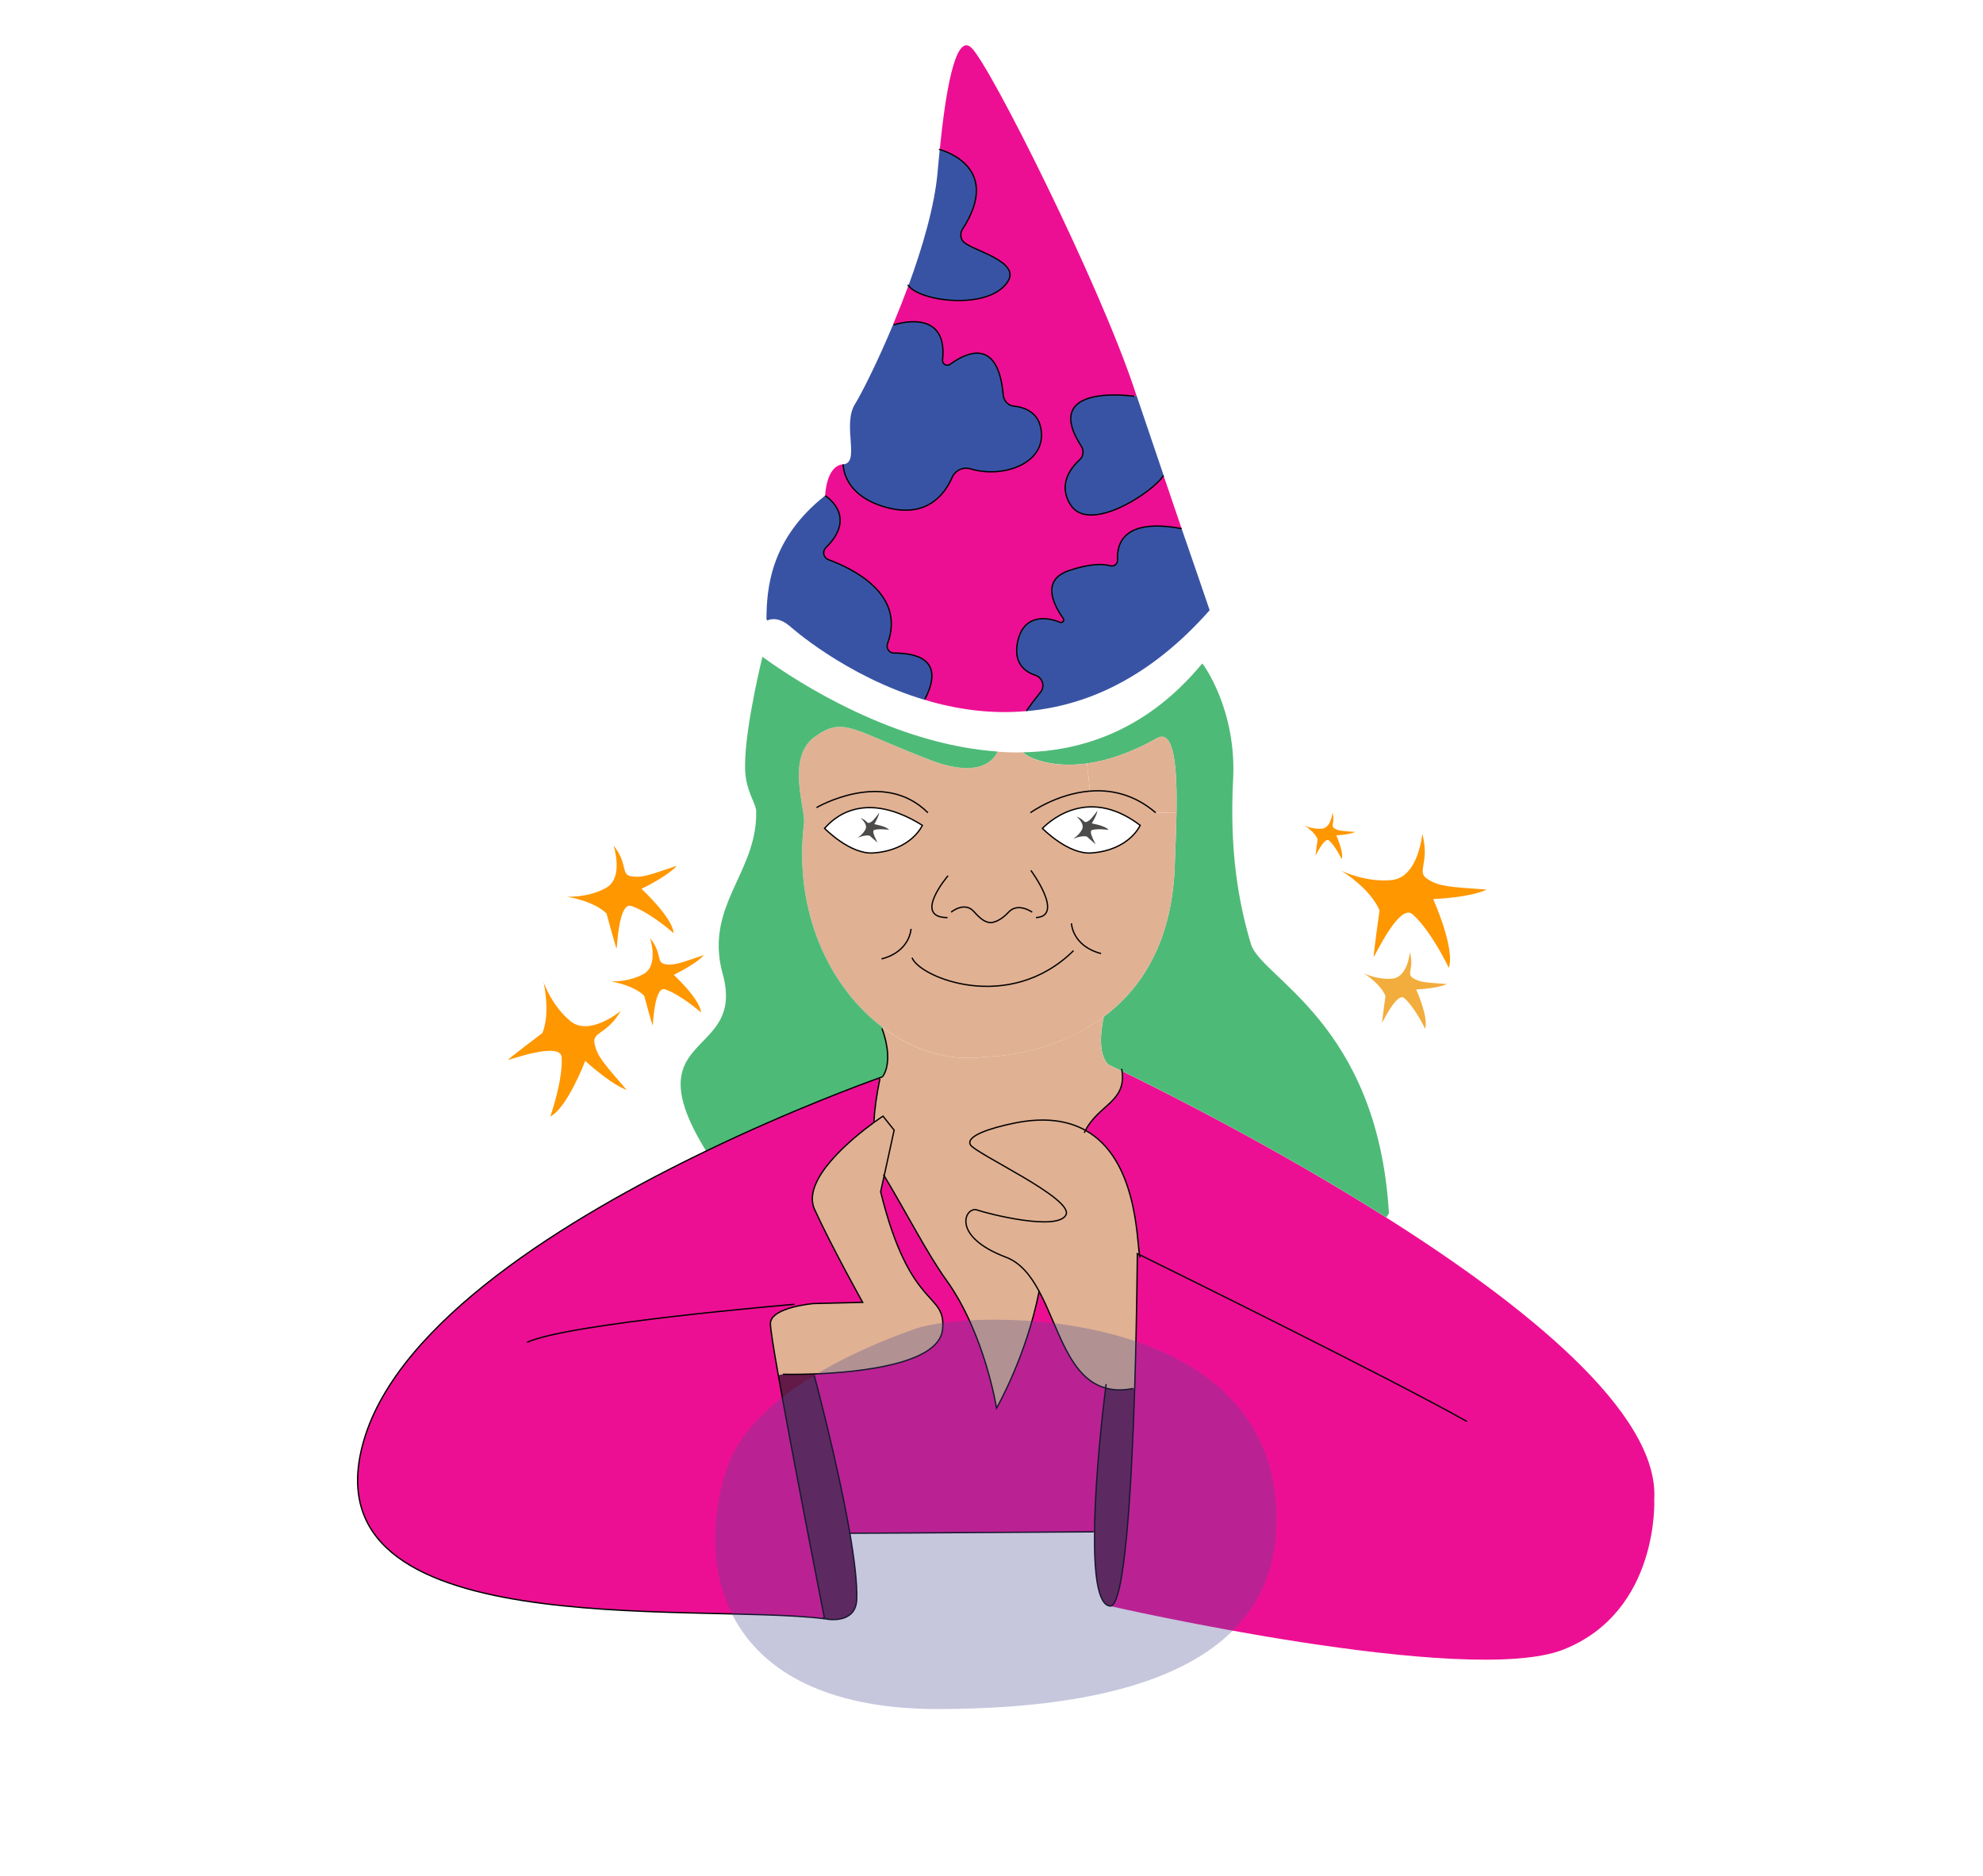 <?xml version="1.0" encoding="UTF-8"?>
<svg id="Layer_1" xmlns="http://www.w3.org/2000/svg" version="1.1" viewBox="0 0 376.09 355.76">
  <!-- Generator: Adobe Illustrator 29.8.2, SVG Export Plug-In . SVG Version: 2.1.1 Build 3)  -->
  <defs>
    <style>
      .st0 {
        fill: #3953a4;
      }

      .st1 {
        fill: #e1b193;
      }

      .st2 {
        fill: none;
        stroke: #000;
        stroke-miterlimit: 10;
        stroke-width: .25px;
      }

      .st3 {
        fill: #ff9700;
      }

      .st4 {
        opacity: .32;
      }

      .st5 {
        fill: #4eba77;
      }

      .st6 {
        fill: #f2ad3d;
      }

      .st7 {
        fill: #4c4b49;
      }

      .st8 {
        fill: #ed0f93;
      }

      .st9 {
        fill: #4b4c94;
      }

      .st10 {
        fill: #631a49;
      }
    </style>
  </defs>
  <g id="Layer_21">
    <g>
      <g>
        <path class="st8" d="M216.1,237.94c-.5-3.26-.58-18.23-10.23-23.58,2.48-4.81,7.76-5.42,6.93-11.22,7.24,3.53,28.79,14.27,50.1,27.76,26.07,16.46,51.83,37.02,50.84,53.46,0,0,1.03,21.2-17.18,28.46-18.23,7.26-86.03-8.23-86.03-8.23,2.78.29,4.08-22.28,4.68-41.27.43-13.72.5-25.56.5-25.56,0,0,.14.06.39.19h0Z"/>
        <path class="st3" d="M281.98,168.7s-2.33,1.4-10.17,1.81c0,0,4.21,9.34,2.97,13.04,0,0-3.3-6.99-6.89-10.17-2.43-2.17-7.12,7.9-7.34,8.09-.19.21,1.09-8.81,1.09-8.81-1.69-4-6.64-7.16-7.26-7.53.54.25,4.87,2.25,9.59,1.77,5.05-.52,5.78-8.77,5.78-8.77,1.49,5.65-1.26,7.16,1.01,8.6s4.17,1.46,11.22,1.98h0Z"/>
        <path class="st6" d="M274.41,186.62s-1.34.8-5.82,1.03c0,0,2.41,5.34,1.69,7.45,0,0-1.88-3.98-3.94-5.8-1.38-1.24-4.08,4.52-4.19,4.64s.62-5.05.62-5.05c-.95-2.27-3.71-4.04-4.12-4.31.39.19,2.81,1.28,5.45,1.01,2.89-.29,3.3-5.01,3.3-5.01.85,3.22-.72,4.08.58,4.91,1.3.82,2.39.83,6.43,1.13h0Z"/>
        <path class="st5" d="M212.8,203.14c-1.65-.8-2.56-1.22-2.56-1.22-2.58-2.43-.89-9.1-.89-9.1,6.83-5.12,12.75-13.67,13.43-27.95.06-2.7.29-6.68.35-10.7.14-8-.33-16.09-3.71-14.17-5.11,2.89-9.55,4.27-13.26,4.79-7.16.97-11.49-1.3-12.13-2.12,11.84-.21,23.88-4.62,33.97-16.83l.14.12s6.41,8.52,5.73,21.84c-.68,13.34.91,22.98,3.38,31.25,1.92,6.44,24.05,14.97,26.17,51.05l-.5.8c-21.31-13.49-42.86-24.23-50.1-27.76h0Z"/>
        <path class="st3" d="M256.98,157.78s-.82.49-3.55.64c0,0,1.48,3.24,1.03,4.52,0,0-1.15-2.43-2.39-3.53-.83-.76-2.48,2.76-2.54,2.81-.08.08.37-3.07.37-3.07-.58-1.38-2.31-2.48-2.52-2.6.21.1,1.71.76,3.34.6,1.75-.17,2-3.05,2-3.05.52,1.96-.43,2.48.35,2.99.8.5,1.46.5,3.92.68h0Z"/>
        <path class="st0" d="M224.1,100.24c2.37,6.87,4.43,12.85,5.32,15.49-11.49,13.01-23.57,18.17-34.75,19.14v-.06c.66-.95,1.51-2.1,2.35-3.14.12-.14.23-.29.35-.43.87-1.13.33-2.74-1.01-3.18-2.02-.66-4.12-2.29-3.4-6.13.95-5.14,5.03-5.18,8.06-3.92.47.21.93-.33.62-.74-2.02-2.83-4.12-7.36,1.2-9.1,3.98-1.32,6.35-1.26,7.73-.87.74.21,1.42-.39,1.38-1.13-.17-3.11,1.18-7.96,12.15-5.92h0Z"/>
        <path class="st1" d="M219.42,139.99c3.38-1.92,3.84,6.17,3.71,14.17l-3.94-.04c-4.15-3.55-8.58-4.41-12.46-4.1l-.56-5.24c3.71-.52,8.15-1.9,13.26-4.79h0Z"/>
        <path class="st1" d="M206.73,150.03c3.88-.31,8.31.54,12.46,4.1l3.94.04c-.06,4.02-.29,8-.35,10.7-.68,14.29-6.6,22.83-13.43,27.95-10.13,7.59-22.3,7.59-22.3,7.59-6.89.99-13.82-1.15-19.64-5.55-10.09-7.59-16.95-21.95-14.93-38.71.33-2.78-3.47-12.4,2.04-16.4,5.51-4.02,7.12-1.24,21.95,4.41,10.02,3.82,12.37-.7,12.71-1.61,1.61.14,3.22.17,4.85.14.64.82,4.97,3.09,12.13,2.12l.56,5.24ZM206.98,161.75c7.24-.52,9.26-5.24,9.26-5.24-10.48-7.98-18.03.14-18.54.58,0,0,4.87,4.99,9.28,4.66ZM165.65,161.75c7.26-.52,9.28-5.24,9.28-5.24-12.29-7.67-18.05.14-18.54.58,0,0,4.85,4.99,9.26,4.66Z"/>
        <path class="st8" d="M220.68,90.18c1.15,3.38,2.31,6.81,3.42,10.06-10.97-2.04-12.33,2.81-12.15,5.92.04.74-.64,1.34-1.38,1.13-1.38-.39-3.75-.45-7.73.87-5.32,1.75-3.22,6.27-1.2,9.1.31.41-.16.95-.62.74-3.03-1.26-7.1-1.22-8.06,3.92-.72,3.84,1.38,5.47,3.4,6.13,1.34.45,1.88,2.06,1.01,3.18-.12.14-.23.29-.35.43-.83,1.05-1.69,2.19-2.35,3.14v.06c-6.89.62-13.45-.37-19.29-2.14l.04-.12c4.13-8.06-2.39-8.75-5.86-8.77-.93,0-1.53-.91-1.22-1.79,3.47-9.32-6.52-14.19-11.2-15.92-.93-.33-1.22-1.55-.52-2.25,6.21-6.08-.12-9.88-.12-9.88,0,0,.14-5.67,3.42-5.94,0,0-.21,5.73,7.9,8.08,7.88,2.27,11.34-2.35,12.75-5.59.6-1.38,2.12-2.08,3.55-1.63,5.84,1.77,13.41-.8,13.41-6.35,0-4.31-3.16-5.34-5.28-5.57-1.07-.1-1.88-1.01-1.98-2.08-.95-10.99-6.99-8.11-10.07-5.84-.64.47-1.51-.04-1.44-.82,1.11-10.25-9.3-6.64-9.3-6.64l-.1-.04c.99-2.35,1.98-4.85,2.93-7.42,2.33,3.11,15.34,4.66,18.83-.74,2.52-3.84-6.56-5.9-8.29-7.47-.7-.64-.8-1.69-.29-2.48,7.43-11.45-3.01-14.75-4.31-15.12,1.03-10.25,2.87-22.21,5.98-19.31,3.55,3.28,24.23,44.67,30.9,64.7.14.41.27.83.43,1.28l-.39.14s-17.97-2.7-10.06,9.49c.5.8.41,1.86-.29,2.5-1.73,1.57-4.23,4.78-1.73,8.64,3.57,5.47,15.59-2.41,17.59-5.61h.02Z"/>
        <path class="st0" d="M220.68,90.18h0c-2,3.2-14.02,11.08-17.59,5.61-2.5-3.86,0-7.07,1.73-8.64.7-.64.8-1.71.29-2.5-7.92-12.19,10.06-9.49,10.06-9.49l.39-.14c1.38,4.08,3.22,9.53,5.14,15.16h-.02Z"/>
        <path class="st1" d="M205.87,214.36c9.65,5.36,9.73,20.32,10.23,23.58-.25-.14-.39-.19-.39-.19,0,0-.08,11.84-.5,25.56h-.27c-2.02.41-3.75.35-5.24-.08-6.97-1.9-8.93-11.53-12.62-18.36-1.59-2.97-3.51-5.42-6.31-6.46-10.6-4.02-7.67-9.67-5.47-8.95,2.17.74,15.22,4.06,16.87.95,1.63-3.11-17.43-11.72-18.15-13.37-.74-1.65,3.82-3.11,8.21-4.02,5.94-1.24,10.35-.5,13.65,1.34h0Z"/>
        <path class="st10" d="M214.94,263.32h.27c-.6,18.98-1.9,41.56-4.68,41.27-2.37-.23-3.03-6.46-2.93-14.07.1-10.66,1.69-24.01,2.1-27.27,1.49.43,3.22.49,5.24.08h0Z"/>
        <path class="st1" d="M212.8,203.14c.83,5.8-4.45,6.41-6.93,11.22-3.3-1.84-7.71-2.58-13.65-1.34-4.39.91-8.95,2.37-8.21,4.02.72,1.65,19.78,10.27,18.15,13.37-1.65,3.11-14.69-.21-16.87-.95-2.19-.72-5.12,4.93,5.47,8.95,2.8,1.05,4.72,3.49,6.31,6.46-2.43,12.38-8.08,22.17-8.08,22.17,0,0-2.23-14.17-9.55-24.32-3.53-4.89-7.47-12.6-11.78-19.78l1.88-8.6-2.12-2.66s-.64.43-1.65,1.15l-.04-.04c.12-2.33.49-5.07,1.15-8.23l-.06-.16c.37-.14.54-.19.54-.19.39-.56.66-1.22.8-1.9.74-3.26-.91-7.28-.91-7.28l.14-.17c5.82,4.41,12.75,6.54,19.64,5.55,0,0,12.17,0,22.3-7.59,0,0-1.69,6.68.89,9.1,0,0,.91.43,2.56,1.22h0Z"/>
        <path class="st7" d="M210.26,157.39s-1.94-.29-3.13.02c-.8.21.66,2.62.68,2.7-.06,0-1.71-1.48-1.71-1.48-1.16-.21-2.64.49-2.64.49,0,0,1.15-.66,1.75-1.81.6-1.13-1.05-2.45-1.05-2.45,1.42.47,1.34,1.26,1.96.99.64-.27.91-.68,2.02-2.1,0,0-.04.7-1.07,2.41,0,0,2.58.43,3.18,1.22h0Z"/>
        <path class="st8" d="M209.7,263.24c-.41,3.26-2,16.62-2.1,27.27h-.19c-14.29.06-30.24.21-46.22.27-2.29-13.3-6.77-29.99-6.77-29.99v-.21c8.64-.35,23.64-1.88,24.32-8.42.74-7.34-6.1-3.2-11.74-26.13l.68-3.09c4.31,7.18,8.25,14.89,11.78,19.78,7.32,10.15,9.55,24.32,9.55,24.32,0,0,5.65-9.78,8.08-22.17,3.69,6.83,5.65,16.46,12.62,18.36h0Z"/>
        <path class="st0" d="M192.25,77c2.12.23,5.28,1.26,5.28,5.57,0,5.55-7.57,8.11-13.41,6.35-1.44-.45-2.95.25-3.55,1.63-1.42,3.24-4.87,7.86-12.75,5.59-8.11-2.35-7.9-8.08-7.9-8.08,3.3-.25-.25-7.49,2.25-11.45,1.11-1.77,4.12-7.65,7.2-15.02l.1.04s10.4-3.61,9.3,6.64c-.08.78.8,1.28,1.44.82,3.09-2.27,9.12-5.14,10.07,5.84.1,1.07.91,1.98,1.98,2.08Z"/>
        <path class="st0" d="M182.83,45.97c1.73,1.57,10.81,3.63,8.29,7.47-3.49,5.4-16.5,3.84-18.83.74,2.68-7.3,4.97-15.14,5.53-21.53.12-1.36.25-2.81.41-4.29,1.3.37,11.74,3.67,4.31,15.12-.5.8-.41,1.84.29,2.48h0Z"/>
        <path class="st5" d="M189.18,142.54c-.35.91-2.7,5.44-12.71,1.61-14.83-5.65-16.44-8.42-21.95-4.41-5.51,4-1.71,13.63-2.04,16.4-2.02,16.75,4.83,31.12,14.93,38.71l-.14.17s1.65,4.02.91,7.28c-.14.68-.41,1.34-.8,1.9,0,0-.17.06-.54.19-2.81,1.01-16.54,6-32.92,13.9-10.46-16.93-1.24-18.3,2.43-24.48,1.28-2.15,1.88-4.89.72-9.1-.39-1.36-.6-2.64-.7-3.86-.85-10.44,7.24-16.46,7.05-26.98-.02-1.34-1.46-3.13-1.96-6.35-.91-5.88,2.52-20.4,3.14-22.96,6.97,5.09,25.1,16.6,44.59,17.97h0Z"/>
        <path class="st1" d="M167.67,222.94l-.68,3.09c5.65,22.92,12.48,18.79,11.74,26.13-.68,6.54-15.68,8.08-24.32,8.42-3.51.12-5.96.06-5.96.06l-.85.16c-.95-5.32-1.55-9.14-1.49-9.88.21-3.01,8.15-3.69,8.15-3.69l9.34-.23s-5.88-10.52-9.12-17.63c-2.58-5.67,7.3-13.61,11.32-16.54,1.01-.72,1.65-1.15,1.65-1.15l2.12,2.66-1.88,8.6h0Z"/>
        <path class="st0" d="M169.55,123.84c3.47.02,10,.72,5.86,8.77l-.04.12c-15.1-4.5-25.62-14.02-25.62-14.02-1.71-1.4-3.13-1.53-4.25-1.03l-.14-.31c.06-5.53.6-15.06,11.12-23.37,0,0,6.33,3.8.12,9.88-.7.7-.41,1.92.52,2.25,4.68,1.73,14.68,6.6,11.2,15.92-.31.87.29,1.79,1.22,1.79Z"/>
        <path class="st7" d="M168.64,157.37s-1.75-.25-2.8.02c-.72.17.6,2.33.6,2.41-.04,0-1.51-1.32-1.51-1.32-.93-.17-2.08.31-2.31.41.21-.14,1.03-.68,1.51-1.57.54-1.03-.93-2.19-.93-2.19,1.26.43,1.18,1.13,1.75.89.56-.25.8-.6,1.79-1.86,0,0-.02.6-.93,2.14,0,0,2.29.39,2.83,1.09h0Z"/>
        <path class="st8" d="M156.37,306.97h.02c-25.14-3.07-98.67,5.16-87.41-33.74,6.56-22.73,39.06-42.47,64.93-54.93,16.38-7.9,30.11-12.89,32.92-13.9l.06.16c-.66,3.16-1.03,5.9-1.15,8.23l.04.04c-4.02,2.93-13.9,10.87-11.32,16.54,3.24,7.1,9.12,17.63,9.12,17.63l-9.34.23s-7.94.68-8.15,3.69c-.06.74.54,4.56,1.49,9.88,2.8,15.9,8.6,45.27,8.77,46.18h0Z"/>
        <path class="st10" d="M161.19,290.78c.87,5.05,1.42,9.61,1.3,12.6-.17,4.29-4.78,3.92-6.11,3.59-.17-.91-5.98-30.28-8.77-46.18l.85-.16s2.45.06,5.96-.06v.21s4.48,16.69,6.77,29.99h0Z"/>
        <path class="st3" d="M133.47,181.15s-1.05,1.44-5.69,3.73c0,0,4.97,4.56,5.18,7.14,0,0-3.82-3.38-6.83-4.39-2.02-.68-2.27,6.64-2.33,6.83-.12,0-1.63-5.63-1.63-5.63-2.06-1.98-5.82-2.62-6.35-2.7.47.02,3.55.08,6.25-1.42,2.93-1.63,1.22-6.81,1.22-6.81,2.39,3.03,1.11,4.66,2.85,4.95s2.91-.21,7.32-1.71h0Z"/>
        <path class="st3" d="M128.38,164.18c-.16.19-1.59,1.86-6.72,4.39,0,0,5.86,5.38,6.11,8.41,0,0-4.48-3.98-8.04-5.16-2.41-.8-2.68,7.84-2.78,8.06-.14,0-1.92-6.64-1.92-6.64-2.6-2.5-7.55-3.18-7.55-3.18,0,0,4,.25,7.45-1.67,3.46-1.9,1.44-8.04,1.44-8.04,2.81,3.57,1.3,5.49,3.36,5.84,2.08.33,3.44-.25,8.64-2h0Z"/>
        <path class="st3" d="M118.85,206.69c-.29-.08-2.76-.91-7.86-5.49,0,0-3.38,8.91-6.62,10.54,0,0,2.41-6.76,2.15-11.24-.17-3.01-9.9.52-10.17.52,0-.19,6.52-5.11,6.52-5.11,1.51-3.75.35-9.08.19-9.74.17.5,1.71,4.7,5.14,7.49,3.47,2.85,9.01-1.51,9.53-1.94-2.72,4.66-5.49,3.84-4.95,6.29s1.81,3.71,6.06,8.68h0Z"/>
      </g>
      <g>
        <path class="st2" d="M166.89,204.56c-.66,3.16-1.03,5.9-1.15,8.23"/>
        <path class="st2" d="M197.02,131.67c.12-.14.23-.29.35-.43.87-1.13.33-2.74-1.01-3.18-2.02-.66-4.12-2.29-3.4-6.13.95-5.14,5.03-5.18,8.06-3.92.47.21.93-.33.62-.74-2.02-2.83-4.12-7.36,1.2-9.1,3.98-1.32,6.35-1.26,7.73-.87.74.21,1.42-.39,1.38-1.13-.17-3.11,1.18-7.96,12.15-5.92"/>
        <path class="st2" d="M194.67,134.81c.66-.95,1.51-2.1,2.35-3.14"/>
        <path class="st2" d="M156.49,94.01s6.33,3.8.12,9.88c-.7.7-.41,1.92.52,2.25,4.68,1.73,14.68,6.6,11.2,15.92-.31.87.29,1.79,1.22,1.79,3.47.02,10,.72,5.86,8.77"/>
        <path class="st2" d="M169.46,61.63s10.4-3.61,9.3,6.64c-.08.78.8,1.28,1.44.82,3.09-2.27,9.12-5.14,10.07,5.84.1,1.07.91,1.98,1.98,2.08,2.12.23,5.28,1.26,5.28,5.57,0,5.55-7.57,8.11-13.41,6.35-1.44-.45-2.95.25-3.55,1.63-1.42,3.24-4.87,7.86-12.75,5.59-8.11-2.35-7.9-8.08-7.9-8.08"/>
        <path class="st2" d="M215.15,75.16s-17.97-2.7-10.06,9.49c.5.8.41,1.86-.29,2.5-1.73,1.57-4.23,4.78-1.73,8.64,3.57,5.47,15.59-2.41,17.59-5.61"/>
        <path class="st2" d="M178.09,28.32s.04.02.14.04c1.3.37,11.74,3.67,4.31,15.12-.5.8-.41,1.84.29,2.48,1.73,1.57,10.81,3.63,8.29,7.47-3.49,5.4-16.5,3.84-18.83.74-.04-.06-.08-.1-.12-.16"/>
        <path class="st2" d="M156.39,157.1c.49-.45,6.25-8.25,18.54-.58,0,0-2.02,4.72-9.28,5.24-4.41.33-9.26-4.66-9.26-4.66Z"/>
        <path class="st2" d="M197.7,157.1c.5-.45,8.06-8.56,18.54-.58,0,0-2.02,4.72-9.26,5.24-4.41.33-9.28-4.66-9.28-4.66Z"/>
        <path class="st2" d="M154.86,153.16s12.68-7.47,21.12.97"/>
        <path class="st2" d="M195.43,154.13s4.93-3.59,11.3-4.1c3.88-.31,8.31.54,12.46,4.1"/>
        <path class="st2" d="M172.97,181.63c1.48,3.77,18.42,10.7,30.63-1.34"/>
        <path class="st2" d="M167.38,204.21s-.17.06-.54.19c-2.81,1.01-16.54,6-32.92,13.9-25.88,12.46-58.37,32.2-64.93,54.93-11.26,38.9,62.27,30.67,87.41,33.76h-.02c-.17-.93-5.98-30.3-8.77-46.2-.95-5.32-1.55-9.14-1.49-9.88.21-3.01,8.15-3.69,8.15-3.69l9.34-.23s-5.88-10.52-9.12-17.63c-2.58-5.67,7.3-13.61,11.32-16.54,1.01-.72,1.65-1.15,1.65-1.15l2.12,2.66-1.88,8.6-.68,3.09c5.65,22.92,12.48,18.79,11.74,26.13-.68,6.54-15.68,8.08-24.32,8.42-3.51.12-5.96.06-5.96.06"/>
        <path class="st2" d="M168.18,202.31c-.14.68-.41,1.34-.8,1.9"/>
        <path class="st2" d="M167.26,195.03s1.65,4.02.91,7.28"/>
        <path class="st2" d="M216.24,238.49c-.06-.1-.1-.29-.14-.54-.5-3.26-.58-18.23-10.23-23.58-3.3-1.84-7.71-2.58-13.65-1.34-4.39.91-8.95,2.37-8.21,4.02.72,1.65,19.78,10.27,18.15,13.37-1.65,3.11-14.69-.21-16.87-.95-2.19-.72-5.12,4.93,5.47,8.95,2.8,1.05,4.72,3.49,6.31,6.46,3.69,6.83,5.65,16.46,12.62,18.36,1.49.43,3.22.49,5.24.08"/>
        <path class="st2" d="M205.64,214.83c.08-.16.16-.33.23-.47,2.48-4.81,7.76-5.42,6.93-11.22-.02-.14-.04-.27-.06-.43"/>
        <path class="st2" d="M197.08,244.84v.04c-2.43,12.38-8.08,22.17-8.08,22.17,0,0-2.23-14.17-9.55-24.32-3.53-4.89-7.47-12.6-11.78-19.78-.04-.06-.08-.14-.12-.19"/>
        <path class="st2" d="M179.8,166.08s-6.81,7.94-.1,7.94"/>
        <path class="st2" d="M180.39,172.99s2.52-2.12,4.31-.12c1.26,1.42,2.19,2.1,3.24,2.1.64-.02,2.02-.52,3.3-1.94,1.79-2,4.52-.04,4.52-.04"/>
        <path class="st2" d="M195.51,165.07s6.44,8.66.97,8.95"/>
        <path class="st2" d="M209.79,262.48s-.04.27-.1.76c-.41,3.26-2,16.62-2.1,27.27-.1,7.61.56,13.84,2.93,14.07,2.78.29,4.08-22.28,4.68-41.27.43-13.72.5-25.56.5-25.56,0,0,.14.06.39.19,4.54,2.23,47.73,23.51,62.12,31.64"/>
        <path class="st2" d="M154.41,260.79s4.48,16.69,6.77,29.99c.87,5.05,1.42,9.61,1.3,12.6-.17,4.29-4.78,3.92-6.11,3.59-.21-.06-.33-.1-.37-.14"/>
        <path class="st2" d="M167.19,181.86c5.47-1.42,5.59-5.71,5.59-5.71"/>
        <path class="st2" d="M208.82,180.84c-5.49-1.44-5.61-5.73-5.61-5.73"/>
        <path class="st2" d="M150.67,247.36s-43.05,3.61-50.72,7.22"/>
        <path class="st2" d="M161.19,290.78c15.98-.06,31.93-.21,46.22-.27"/>
      </g>
    </g>
  </g>
  <g id="Layer_22" class="st4">
    <path class="st9" d="M242.1,288.21c0,26.02-25.85,35.81-63.95,35.91-40.17.1-46.9-25.48-40.33-45.55,4.36-13.26,23.42-22.28,35.89-26.6,11.15-3.84,68.4-4.54,68.4,36.24h0Z"/>
  </g>
</svg>